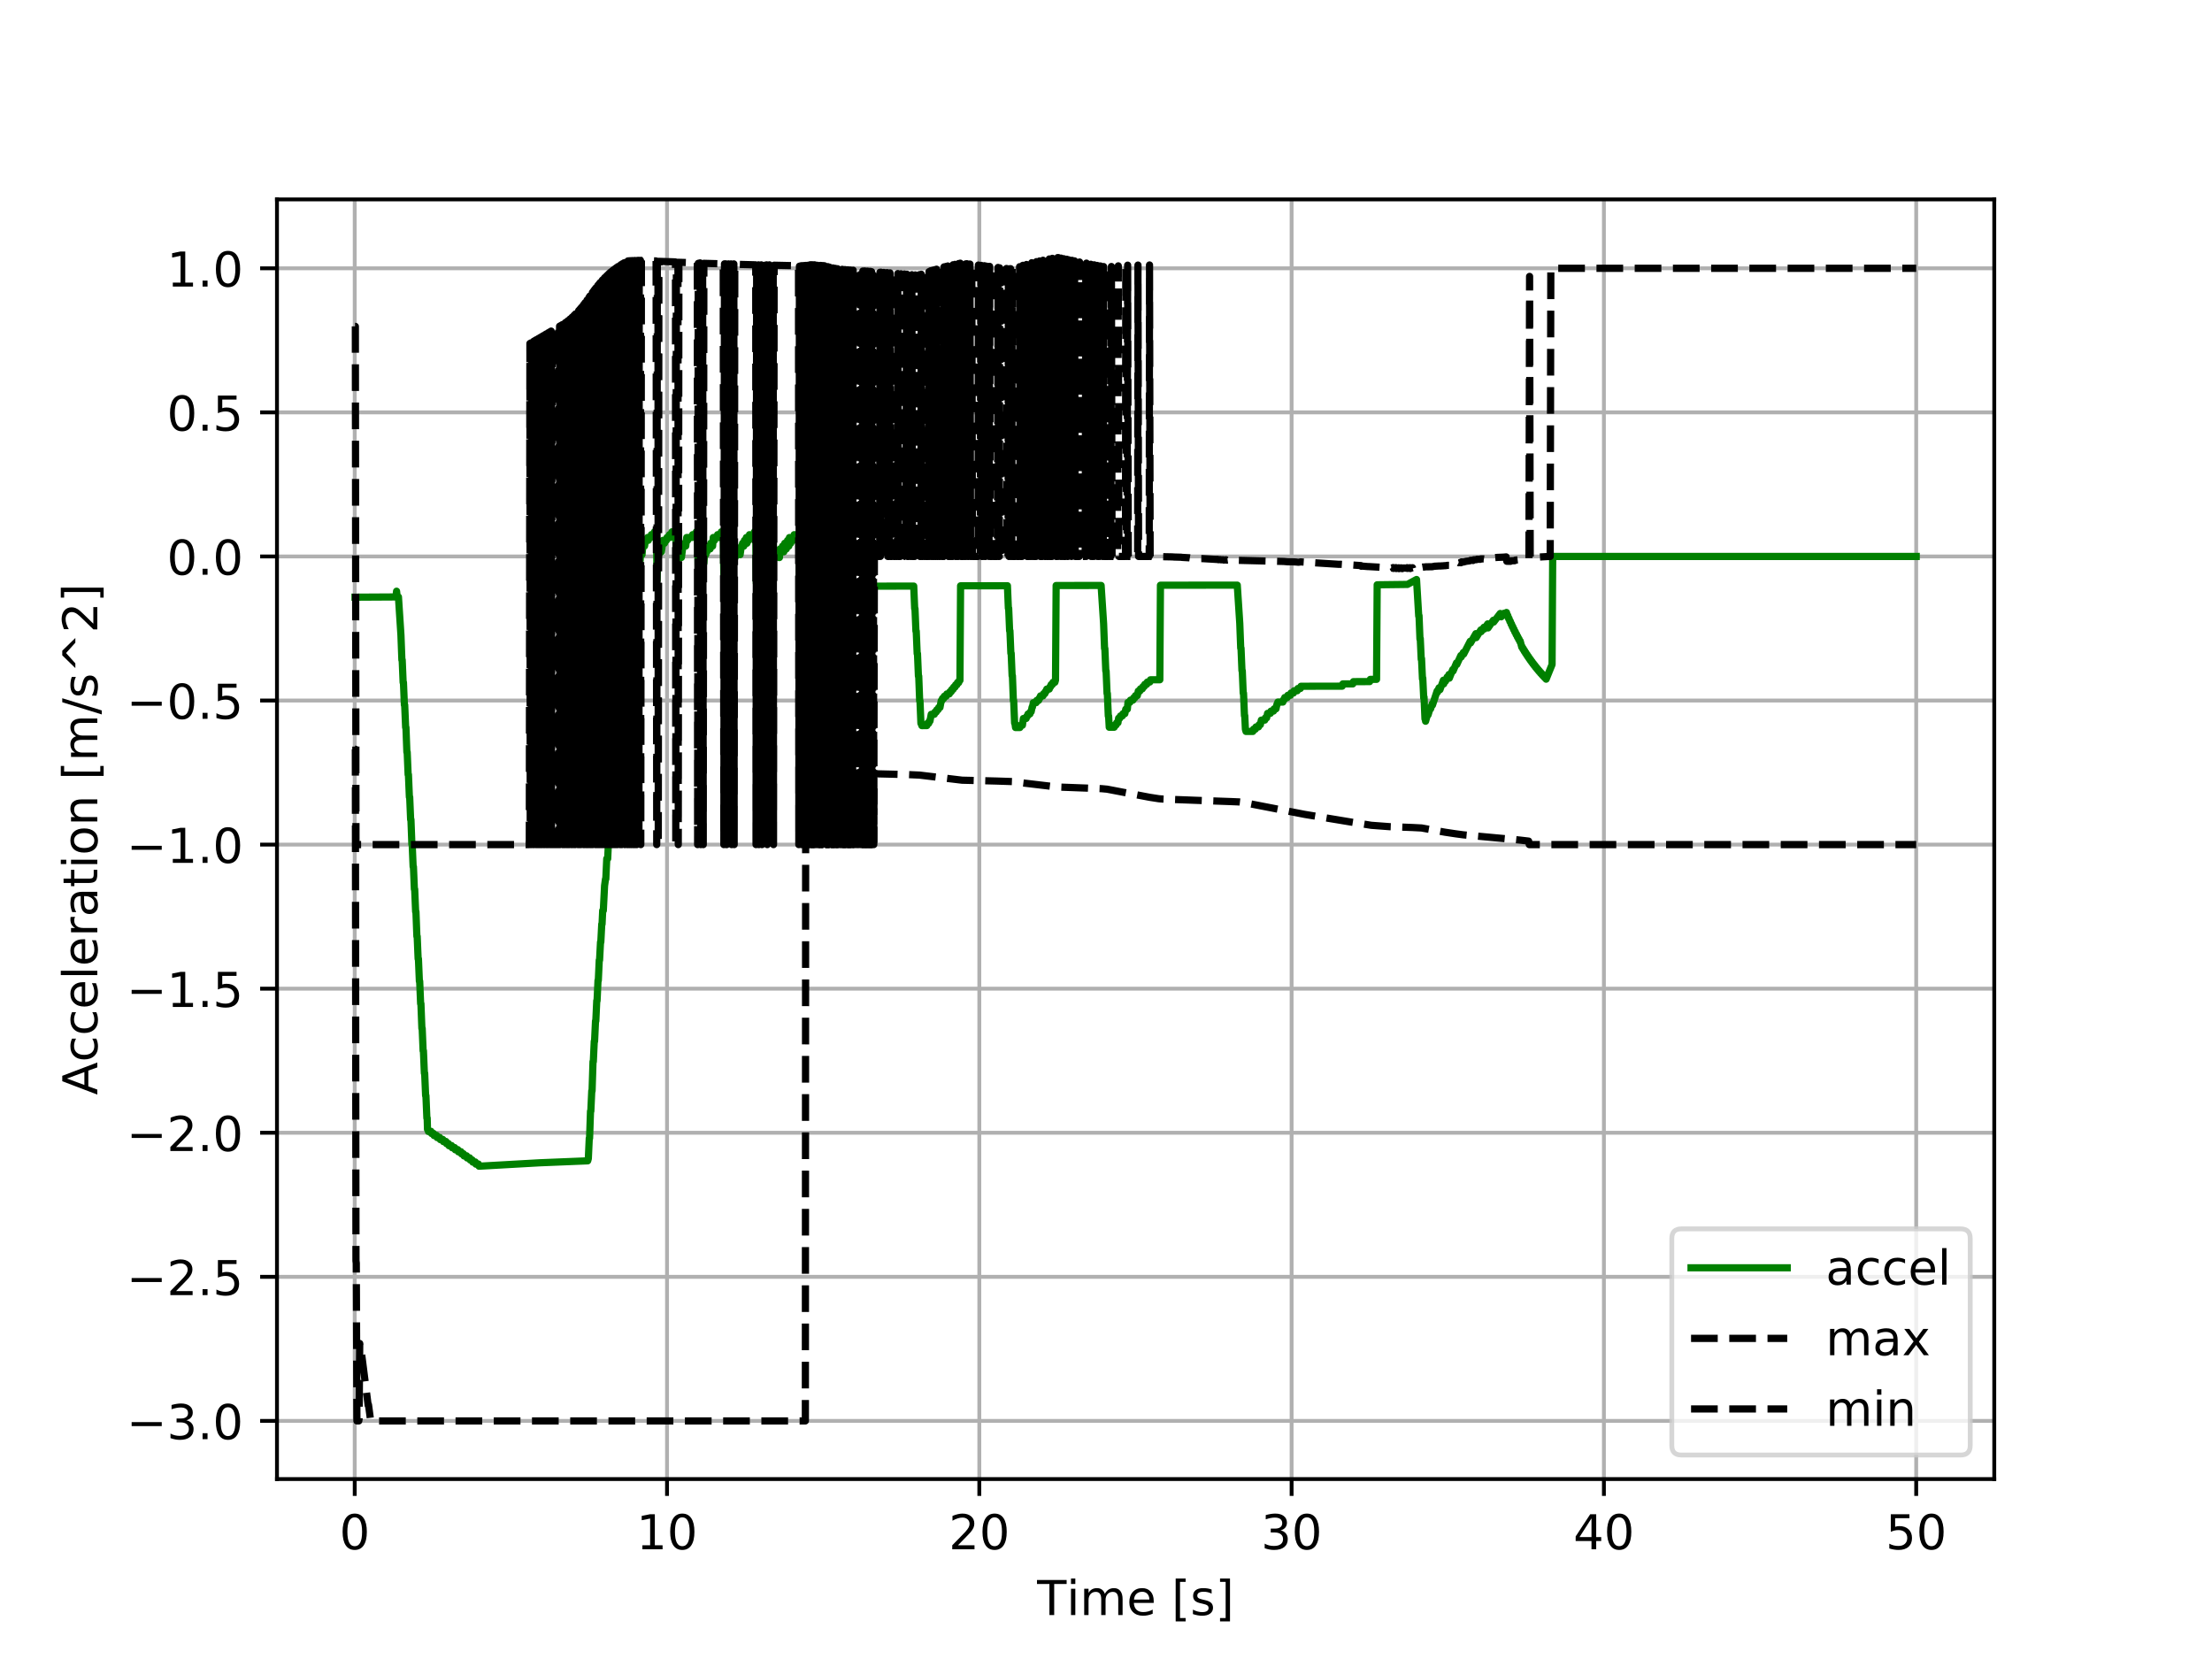 <?xml version="1.0" encoding="utf-8" standalone="no"?>
<!DOCTYPE svg PUBLIC "-//W3C//DTD SVG 1.1//EN"
  "http://www.w3.org/Graphics/SVG/1.1/DTD/svg11.dtd">
<!-- Created with matplotlib (http://matplotlib.org/) -->
<svg height="345pt" version="1.1" viewBox="0 0 460 345" width="460pt" xmlns="http://www.w3.org/2000/svg" xmlns:xlink="http://www.w3.org/1999/xlink">
 <defs>
  <style type="text/css">
*{stroke-linecap:butt;stroke-linejoin:round;}
  </style>
 </defs>
 <g id="figure_1">
  <g id="patch_1">
   <path d="M 0 345.6 
L 460.8 345.6 
L 460.8 0 
L 0 0 
z
" style="fill:#ffffff;"/>
  </g>
  <g id="axes_1">
   <g id="patch_2">
    <path d="M 57.6 307.584 
L 414.72 307.584 
L 414.72 41.472 
L 57.6 41.472 
z
" style="fill:#ffffff;"/>
   </g>
   <g id="matplotlib.axis_1">
    <g id="xtick_1">
     <g id="line2d_1">
      <path clip-path="url(#p9ab497e7ac)" d="M 73.768 307.584 
L 73.768 41.472 
" style="fill:none;stroke:#b0b0b0;stroke-linecap:square;stroke-width:0.8;"/>
     </g>
     <g id="line2d_2">
      <defs>
       <path d="M 0 0 
L 0 3.5 
" id="m97256ef242" style="stroke:#000000;stroke-width:0.8;"/>
      </defs>
      <g>
       <use style="stroke:#000000;stroke-width:0.8;" x="73.768" xlink:href="#m97256ef242" y="307.584"/>
      </g>
     </g>
     <g id="text_1">
      <!-- 0 -->
      <defs>
       <path d="M 31.781 66.406 
Q 24.172 66.406 20.328 58.906 
Q 16.5 51.422 16.5 36.375 
Q 16.5 21.391 20.328 13.891 
Q 24.172 6.391 31.781 6.391 
Q 39.453 6.391 43.281 13.891 
Q 47.125 21.391 47.125 36.375 
Q 47.125 51.422 43.281 58.906 
Q 39.453 66.406 31.781 66.406 
z
M 31.781 74.219 
Q 44.047 74.219 50.516 64.516 
Q 56.984 54.828 56.984 36.375 
Q 56.984 17.969 50.516 8.266 
Q 44.047 -1.422 31.781 -1.422 
Q 19.531 -1.422 13.062 8.266 
Q 6.594 17.969 6.594 36.375 
Q 6.594 54.828 13.062 64.516 
Q 19.531 74.219 31.781 74.219 
z
" id="DejaVuSans-30"/>
      </defs>
      <g transform="translate(70.587 322.182)scale(0.1 -0.1)">
       <use xlink:href="#DejaVuSans-30"/>
      </g>
     </g>
    </g>
    <g id="xtick_2">
     <g id="line2d_3">
      <path clip-path="url(#p9ab497e7ac)" d="M 138.712 307.584 
L 138.712 41.472 
" style="fill:none;stroke:#b0b0b0;stroke-linecap:square;stroke-width:0.8;"/>
     </g>
     <g id="line2d_4">
      <g>
       <use style="stroke:#000000;stroke-width:0.8;" x="138.712" xlink:href="#m97256ef242" y="307.584"/>
      </g>
     </g>
     <g id="text_2">
      <!-- 10 -->
      <defs>
       <path d="M 12.406 8.297 
L 28.516 8.297 
L 28.516 63.922 
L 10.984 60.406 
L 10.984 69.391 
L 28.422 72.906 
L 38.281 72.906 
L 38.281 8.297 
L 54.391 8.297 
L 54.391 0 
L 12.406 0 
z
" id="DejaVuSans-31"/>
      </defs>
      <g transform="translate(132.349 322.182)scale(0.1 -0.1)">
       <use xlink:href="#DejaVuSans-31"/>
       <use x="63.623" xlink:href="#DejaVuSans-30"/>
      </g>
     </g>
    </g>
    <g id="xtick_3">
     <g id="line2d_5">
      <path clip-path="url(#p9ab497e7ac)" d="M 203.656 307.584 
L 203.656 41.472 
" style="fill:none;stroke:#b0b0b0;stroke-linecap:square;stroke-width:0.8;"/>
     </g>
     <g id="line2d_6">
      <g>
       <use style="stroke:#000000;stroke-width:0.8;" x="203.656" xlink:href="#m97256ef242" y="307.584"/>
      </g>
     </g>
     <g id="text_3">
      <!-- 20 -->
      <defs>
       <path d="M 19.188 8.297 
L 53.609 8.297 
L 53.609 0 
L 7.328 0 
L 7.328 8.297 
Q 12.938 14.109 22.625 23.891 
Q 32.328 33.688 34.812 36.531 
Q 39.547 41.844 41.422 45.531 
Q 43.312 49.219 43.312 52.781 
Q 43.312 58.594 39.234 62.25 
Q 35.156 65.922 28.609 65.922 
Q 23.969 65.922 18.812 64.312 
Q 13.672 62.703 7.812 59.422 
L 7.812 69.391 
Q 13.766 71.781 18.938 73 
Q 24.125 74.219 28.422 74.219 
Q 39.75 74.219 46.484 68.547 
Q 53.219 62.891 53.219 53.422 
Q 53.219 48.922 51.531 44.891 
Q 49.859 40.875 45.406 35.406 
Q 44.188 33.984 37.641 27.219 
Q 31.109 20.453 19.188 8.297 
z
" id="DejaVuSans-32"/>
      </defs>
      <g transform="translate(197.293 322.182)scale(0.1 -0.1)">
       <use xlink:href="#DejaVuSans-32"/>
       <use x="63.623" xlink:href="#DejaVuSans-30"/>
      </g>
     </g>
    </g>
    <g id="xtick_4">
     <g id="line2d_7">
      <path clip-path="url(#p9ab497e7ac)" d="M 268.599 307.584 
L 268.599 41.472 
" style="fill:none;stroke:#b0b0b0;stroke-linecap:square;stroke-width:0.8;"/>
     </g>
     <g id="line2d_8">
      <g>
       <use style="stroke:#000000;stroke-width:0.8;" x="268.599" xlink:href="#m97256ef242" y="307.584"/>
      </g>
     </g>
     <g id="text_4">
      <!-- 30 -->
      <defs>
       <path d="M 40.578 39.312 
Q 47.656 37.797 51.625 33 
Q 55.609 28.219 55.609 21.188 
Q 55.609 10.406 48.188 4.484 
Q 40.766 -1.422 27.094 -1.422 
Q 22.516 -1.422 17.656 -0.516 
Q 12.797 0.391 7.625 2.203 
L 7.625 11.719 
Q 11.719 9.328 16.594 8.109 
Q 21.484 6.891 26.812 6.891 
Q 36.078 6.891 40.938 10.547 
Q 45.797 14.203 45.797 21.188 
Q 45.797 27.641 41.281 31.266 
Q 36.766 34.906 28.719 34.906 
L 20.219 34.906 
L 20.219 43.016 
L 29.109 43.016 
Q 36.375 43.016 40.234 45.922 
Q 44.094 48.828 44.094 54.297 
Q 44.094 59.906 40.109 62.906 
Q 36.141 65.922 28.719 65.922 
Q 24.656 65.922 20.016 65.031 
Q 15.375 64.156 9.812 62.312 
L 9.812 71.094 
Q 15.438 72.656 20.344 73.438 
Q 25.25 74.219 29.594 74.219 
Q 40.828 74.219 47.359 69.109 
Q 53.906 64.016 53.906 55.328 
Q 53.906 49.266 50.438 45.094 
Q 46.969 40.922 40.578 39.312 
z
" id="DejaVuSans-33"/>
      </defs>
      <g transform="translate(262.237 322.182)scale(0.1 -0.1)">
       <use xlink:href="#DejaVuSans-33"/>
       <use x="63.623" xlink:href="#DejaVuSans-30"/>
      </g>
     </g>
    </g>
    <g id="xtick_5">
     <g id="line2d_9">
      <path clip-path="url(#p9ab497e7ac)" d="M 333.543 307.584 
L 333.543 41.472 
" style="fill:none;stroke:#b0b0b0;stroke-linecap:square;stroke-width:0.8;"/>
     </g>
     <g id="line2d_10">
      <g>
       <use style="stroke:#000000;stroke-width:0.8;" x="333.543" xlink:href="#m97256ef242" y="307.584"/>
      </g>
     </g>
     <g id="text_5">
      <!-- 40 -->
      <defs>
       <path d="M 37.797 64.312 
L 12.891 25.391 
L 37.797 25.391 
z
M 35.203 72.906 
L 47.609 72.906 
L 47.609 25.391 
L 58.016 25.391 
L 58.016 17.188 
L 47.609 17.188 
L 47.609 0 
L 37.797 0 
L 37.797 17.188 
L 4.891 17.188 
L 4.891 26.703 
z
" id="DejaVuSans-34"/>
      </defs>
      <g transform="translate(327.181 322.182)scale(0.1 -0.1)">
       <use xlink:href="#DejaVuSans-34"/>
       <use x="63.623" xlink:href="#DejaVuSans-30"/>
      </g>
     </g>
    </g>
    <g id="xtick_6">
     <g id="line2d_11">
      <path clip-path="url(#p9ab497e7ac)" d="M 398.487 307.584 
L 398.487 41.472 
" style="fill:none;stroke:#b0b0b0;stroke-linecap:square;stroke-width:0.8;"/>
     </g>
     <g id="line2d_12">
      <g>
       <use style="stroke:#000000;stroke-width:0.8;" x="398.487" xlink:href="#m97256ef242" y="307.584"/>
      </g>
     </g>
     <g id="text_6">
      <!-- 50 -->
      <defs>
       <path d="M 10.797 72.906 
L 49.516 72.906 
L 49.516 64.594 
L 19.828 64.594 
L 19.828 46.734 
Q 21.969 47.469 24.109 47.828 
Q 26.266 48.188 28.422 48.188 
Q 40.625 48.188 47.75 41.5 
Q 54.891 34.812 54.891 23.391 
Q 54.891 11.625 47.562 5.094 
Q 40.234 -1.422 26.906 -1.422 
Q 22.312 -1.422 17.547 -0.641 
Q 12.797 0.141 7.719 1.703 
L 7.719 11.625 
Q 12.109 9.234 16.797 8.062 
Q 21.484 6.891 26.703 6.891 
Q 35.156 6.891 40.078 11.328 
Q 45.016 15.766 45.016 23.391 
Q 45.016 31 40.078 35.438 
Q 35.156 39.891 26.703 39.891 
Q 22.75 39.891 18.812 39.016 
Q 14.891 38.141 10.797 36.281 
z
" id="DejaVuSans-35"/>
      </defs>
      <g transform="translate(392.125 322.182)scale(0.1 -0.1)">
       <use xlink:href="#DejaVuSans-35"/>
       <use x="63.623" xlink:href="#DejaVuSans-30"/>
      </g>
     </g>
    </g>
    <g id="text_7">
     <!-- Time [s] -->
     <defs>
      <path d="M -0.297 72.906 
L 61.375 72.906 
L 61.375 64.594 
L 35.5 64.594 
L 35.5 0 
L 25.594 0 
L 25.594 64.594 
L -0.297 64.594 
z
" id="DejaVuSans-54"/>
      <path d="M 9.422 54.688 
L 18.406 54.688 
L 18.406 0 
L 9.422 0 
z
M 9.422 75.984 
L 18.406 75.984 
L 18.406 64.594 
L 9.422 64.594 
z
" id="DejaVuSans-69"/>
      <path d="M 52 44.188 
Q 55.375 50.25 60.062 53.125 
Q 64.75 56 71.094 56 
Q 79.641 56 84.281 50.016 
Q 88.922 44.047 88.922 33.016 
L 88.922 0 
L 79.891 0 
L 79.891 32.719 
Q 79.891 40.578 77.094 44.375 
Q 74.312 48.188 68.609 48.188 
Q 61.625 48.188 57.562 43.547 
Q 53.516 38.922 53.516 30.906 
L 53.516 0 
L 44.484 0 
L 44.484 32.719 
Q 44.484 40.625 41.703 44.406 
Q 38.922 48.188 33.109 48.188 
Q 26.219 48.188 22.156 43.531 
Q 18.109 38.875 18.109 30.906 
L 18.109 0 
L 9.078 0 
L 9.078 54.688 
L 18.109 54.688 
L 18.109 46.188 
Q 21.188 51.219 25.484 53.609 
Q 29.781 56 35.688 56 
Q 41.656 56 45.828 52.969 
Q 50 49.953 52 44.188 
z
" id="DejaVuSans-6d"/>
      <path d="M 56.203 29.594 
L 56.203 25.203 
L 14.891 25.203 
Q 15.484 15.922 20.484 11.062 
Q 25.484 6.203 34.422 6.203 
Q 39.594 6.203 44.453 7.469 
Q 49.312 8.734 54.109 11.281 
L 54.109 2.781 
Q 49.266 0.734 44.188 -0.344 
Q 39.109 -1.422 33.891 -1.422 
Q 20.797 -1.422 13.156 6.188 
Q 5.516 13.812 5.516 26.812 
Q 5.516 40.234 12.766 48.109 
Q 20.016 56 32.328 56 
Q 43.359 56 49.781 48.891 
Q 56.203 41.797 56.203 29.594 
z
M 47.219 32.234 
Q 47.125 39.594 43.094 43.984 
Q 39.062 48.391 32.422 48.391 
Q 24.906 48.391 20.391 44.141 
Q 15.875 39.891 15.188 32.172 
z
" id="DejaVuSans-65"/>
      <path id="DejaVuSans-20"/>
      <path d="M 8.594 75.984 
L 29.297 75.984 
L 29.297 69 
L 17.578 69 
L 17.578 -6.203 
L 29.297 -6.203 
L 29.297 -13.188 
L 8.594 -13.188 
z
" id="DejaVuSans-5b"/>
      <path d="M 44.281 53.078 
L 44.281 44.578 
Q 40.484 46.531 36.375 47.5 
Q 32.281 48.484 27.875 48.484 
Q 21.188 48.484 17.844 46.438 
Q 14.5 44.391 14.5 40.281 
Q 14.5 37.156 16.891 35.375 
Q 19.281 33.594 26.516 31.984 
L 29.594 31.297 
Q 39.156 29.25 43.188 25.516 
Q 47.219 21.781 47.219 15.094 
Q 47.219 7.469 41.188 3.016 
Q 35.156 -1.422 24.609 -1.422 
Q 20.219 -1.422 15.453 -0.562 
Q 10.688 0.297 5.422 2 
L 5.422 11.281 
Q 10.406 8.688 15.234 7.391 
Q 20.062 6.109 24.812 6.109 
Q 31.156 6.109 34.562 8.281 
Q 37.984 10.453 37.984 14.406 
Q 37.984 18.062 35.516 20.016 
Q 33.062 21.969 24.703 23.781 
L 21.578 24.516 
Q 13.234 26.266 9.516 29.906 
Q 5.812 33.547 5.812 39.891 
Q 5.812 47.609 11.281 51.797 
Q 16.75 56 26.812 56 
Q 31.781 56 36.172 55.266 
Q 40.578 54.547 44.281 53.078 
z
" id="DejaVuSans-73"/>
      <path d="M 30.422 75.984 
L 30.422 -13.188 
L 9.719 -13.188 
L 9.719 -6.203 
L 21.391 -6.203 
L 21.391 69 
L 9.719 69 
L 9.719 75.984 
z
" id="DejaVuSans-5d"/>
     </defs>
     <g transform="translate(215.677 335.861)scale(0.1 -0.1)">
      <use xlink:href="#DejaVuSans-54"/>
      <use x="61.037" xlink:href="#DejaVuSans-69"/>
      <use x="88.82" xlink:href="#DejaVuSans-6d"/>
      <use x="186.232" xlink:href="#DejaVuSans-65"/>
      <use x="247.756" xlink:href="#DejaVuSans-20"/>
      <use x="279.543" xlink:href="#DejaVuSans-5b"/>
      <use x="318.557" xlink:href="#DejaVuSans-73"/>
      <use x="370.656" xlink:href="#DejaVuSans-5d"/>
     </g>
    </g>
   </g>
   <g id="matplotlib.axis_2">
    <g id="ytick_1">
     <g id="line2d_13">
      <path clip-path="url(#p9ab497e7ac)" d="M 57.6 295.488 
L 414.72 295.488 
" style="fill:none;stroke:#b0b0b0;stroke-linecap:square;stroke-width:0.8;"/>
     </g>
     <g id="line2d_14">
      <defs>
       <path d="M 0 0 
L -3.5 0 
" id="m2be9b7c920" style="stroke:#000000;stroke-width:0.8;"/>
      </defs>
      <g>
       <use style="stroke:#000000;stroke-width:0.8;" x="57.6" xlink:href="#m2be9b7c920" y="295.488"/>
      </g>
     </g>
     <g id="text_8">
      <!-- −3.0 -->
      <defs>
       <path d="M 10.594 35.5 
L 73.188 35.5 
L 73.188 27.203 
L 10.594 27.203 
z
" id="DejaVuSans-2212"/>
       <path d="M 10.688 12.406 
L 21 12.406 
L 21 0 
L 10.688 0 
z
" id="DejaVuSans-2e"/>
      </defs>
      <g transform="translate(26.317 299.287)scale(0.1 -0.1)">
       <use xlink:href="#DejaVuSans-2212"/>
       <use x="83.789" xlink:href="#DejaVuSans-33"/>
       <use x="147.412" xlink:href="#DejaVuSans-2e"/>
       <use x="179.199" xlink:href="#DejaVuSans-30"/>
      </g>
     </g>
    </g>
    <g id="ytick_2">
     <g id="line2d_15">
      <path clip-path="url(#p9ab497e7ac)" d="M 57.6 265.526 
L 414.72 265.526 
" style="fill:none;stroke:#b0b0b0;stroke-linecap:square;stroke-width:0.8;"/>
     </g>
     <g id="line2d_16">
      <g>
       <use style="stroke:#000000;stroke-width:0.8;" x="57.6" xlink:href="#m2be9b7c920" y="265.526"/>
      </g>
     </g>
     <g id="text_9">
      <!-- −2.5 -->
      <g transform="translate(26.317 269.325)scale(0.1 -0.1)">
       <use xlink:href="#DejaVuSans-2212"/>
       <use x="83.789" xlink:href="#DejaVuSans-32"/>
       <use x="147.412" xlink:href="#DejaVuSans-2e"/>
       <use x="179.199" xlink:href="#DejaVuSans-35"/>
      </g>
     </g>
    </g>
    <g id="ytick_3">
     <g id="line2d_17">
      <path clip-path="url(#p9ab497e7ac)" d="M 57.6 235.565 
L 414.72 235.565 
" style="fill:none;stroke:#b0b0b0;stroke-linecap:square;stroke-width:0.8;"/>
     </g>
     <g id="line2d_18">
      <g>
       <use style="stroke:#000000;stroke-width:0.8;" x="57.6" xlink:href="#m2be9b7c920" y="235.565"/>
      </g>
     </g>
     <g id="text_10">
      <!-- −2.0 -->
      <g transform="translate(26.317 239.364)scale(0.1 -0.1)">
       <use xlink:href="#DejaVuSans-2212"/>
       <use x="83.789" xlink:href="#DejaVuSans-32"/>
       <use x="147.412" xlink:href="#DejaVuSans-2e"/>
       <use x="179.199" xlink:href="#DejaVuSans-30"/>
      </g>
     </g>
    </g>
    <g id="ytick_4">
     <g id="line2d_19">
      <path clip-path="url(#p9ab497e7ac)" d="M 57.6 205.603 
L 414.72 205.603 
" style="fill:none;stroke:#b0b0b0;stroke-linecap:square;stroke-width:0.8;"/>
     </g>
     <g id="line2d_20">
      <g>
       <use style="stroke:#000000;stroke-width:0.8;" x="57.6" xlink:href="#m2be9b7c920" y="205.603"/>
      </g>
     </g>
     <g id="text_11">
      <!-- −1.5 -->
      <g transform="translate(26.317 209.402)scale(0.1 -0.1)">
       <use xlink:href="#DejaVuSans-2212"/>
       <use x="83.789" xlink:href="#DejaVuSans-31"/>
       <use x="147.412" xlink:href="#DejaVuSans-2e"/>
       <use x="179.199" xlink:href="#DejaVuSans-35"/>
      </g>
     </g>
    </g>
    <g id="ytick_5">
     <g id="line2d_21">
      <path clip-path="url(#p9ab497e7ac)" d="M 57.6 175.641 
L 414.72 175.641 
" style="fill:none;stroke:#b0b0b0;stroke-linecap:square;stroke-width:0.8;"/>
     </g>
     <g id="line2d_22">
      <g>
       <use style="stroke:#000000;stroke-width:0.8;" x="57.6" xlink:href="#m2be9b7c920" y="175.641"/>
      </g>
     </g>
     <g id="text_12">
      <!-- −1.0 -->
      <g transform="translate(26.317 179.44)scale(0.1 -0.1)">
       <use xlink:href="#DejaVuSans-2212"/>
       <use x="83.789" xlink:href="#DejaVuSans-31"/>
       <use x="147.412" xlink:href="#DejaVuSans-2e"/>
       <use x="179.199" xlink:href="#DejaVuSans-30"/>
      </g>
     </g>
    </g>
    <g id="ytick_6">
     <g id="line2d_23">
      <path clip-path="url(#p9ab497e7ac)" d="M 57.6 145.679 
L 414.72 145.679 
" style="fill:none;stroke:#b0b0b0;stroke-linecap:square;stroke-width:0.8;"/>
     </g>
     <g id="line2d_24">
      <g>
       <use style="stroke:#000000;stroke-width:0.8;" x="57.6" xlink:href="#m2be9b7c920" y="145.679"/>
      </g>
     </g>
     <g id="text_13">
      <!-- −0.5 -->
      <g transform="translate(26.317 149.479)scale(0.1 -0.1)">
       <use xlink:href="#DejaVuSans-2212"/>
       <use x="83.789" xlink:href="#DejaVuSans-30"/>
       <use x="147.412" xlink:href="#DejaVuSans-2e"/>
       <use x="179.199" xlink:href="#DejaVuSans-35"/>
      </g>
     </g>
    </g>
    <g id="ytick_7">
     <g id="line2d_25">
      <path clip-path="url(#p9ab497e7ac)" d="M 57.6 115.718 
L 414.72 115.718 
" style="fill:none;stroke:#b0b0b0;stroke-linecap:square;stroke-width:0.8;"/>
     </g>
     <g id="line2d_26">
      <g>
       <use style="stroke:#000000;stroke-width:0.8;" x="57.6" xlink:href="#m2be9b7c920" y="115.718"/>
      </g>
     </g>
     <g id="text_14">
      <!-- 0.0 -->
      <g transform="translate(34.697 119.517)scale(0.1 -0.1)">
       <use xlink:href="#DejaVuSans-30"/>
       <use x="63.623" xlink:href="#DejaVuSans-2e"/>
       <use x="95.41" xlink:href="#DejaVuSans-30"/>
      </g>
     </g>
    </g>
    <g id="ytick_8">
     <g id="line2d_27">
      <path clip-path="url(#p9ab497e7ac)" d="M 57.6 85.756 
L 414.72 85.756 
" style="fill:none;stroke:#b0b0b0;stroke-linecap:square;stroke-width:0.8;"/>
     </g>
     <g id="line2d_28">
      <g>
       <use style="stroke:#000000;stroke-width:0.8;" x="57.6" xlink:href="#m2be9b7c920" y="85.756"/>
      </g>
     </g>
     <g id="text_15">
      <!-- 0.5 -->
      <g transform="translate(34.697 89.555)scale(0.1 -0.1)">
       <use xlink:href="#DejaVuSans-30"/>
       <use x="63.623" xlink:href="#DejaVuSans-2e"/>
       <use x="95.41" xlink:href="#DejaVuSans-35"/>
      </g>
     </g>
    </g>
    <g id="ytick_9">
     <g id="line2d_29">
      <path clip-path="url(#p9ab497e7ac)" d="M 57.6 55.794 
L 414.72 55.794 
" style="fill:none;stroke:#b0b0b0;stroke-linecap:square;stroke-width:0.8;"/>
     </g>
     <g id="line2d_30">
      <g>
       <use style="stroke:#000000;stroke-width:0.8;" x="57.6" xlink:href="#m2be9b7c920" y="55.794"/>
      </g>
     </g>
     <g id="text_16">
      <!-- 1.0 -->
      <g transform="translate(34.697 59.593)scale(0.1 -0.1)">
       <use xlink:href="#DejaVuSans-31"/>
       <use x="63.623" xlink:href="#DejaVuSans-2e"/>
       <use x="95.41" xlink:href="#DejaVuSans-30"/>
      </g>
     </g>
    </g>
    <g id="text_17">
     <!-- Acceleration [m/s^2] -->
     <defs>
      <path d="M 34.188 63.188 
L 20.797 26.906 
L 47.609 26.906 
z
M 28.609 72.906 
L 39.797 72.906 
L 67.578 0 
L 57.328 0 
L 50.688 18.703 
L 17.828 18.703 
L 11.188 0 
L 0.781 0 
z
" id="DejaVuSans-41"/>
      <path d="M 48.781 52.594 
L 48.781 44.188 
Q 44.969 46.297 41.141 47.344 
Q 37.312 48.391 33.406 48.391 
Q 24.656 48.391 19.812 42.844 
Q 14.984 37.312 14.984 27.297 
Q 14.984 17.281 19.812 11.734 
Q 24.656 6.203 33.406 6.203 
Q 37.312 6.203 41.141 7.25 
Q 44.969 8.297 48.781 10.406 
L 48.781 2.094 
Q 45.016 0.344 40.984 -0.531 
Q 36.969 -1.422 32.422 -1.422 
Q 20.062 -1.422 12.781 6.344 
Q 5.516 14.109 5.516 27.297 
Q 5.516 40.672 12.859 48.328 
Q 20.219 56 33.016 56 
Q 37.156 56 41.109 55.141 
Q 45.062 54.297 48.781 52.594 
z
" id="DejaVuSans-63"/>
      <path d="M 9.422 75.984 
L 18.406 75.984 
L 18.406 0 
L 9.422 0 
z
" id="DejaVuSans-6c"/>
      <path d="M 41.109 46.297 
Q 39.594 47.172 37.812 47.578 
Q 36.031 48 33.891 48 
Q 26.266 48 22.188 43.047 
Q 18.109 38.094 18.109 28.812 
L 18.109 0 
L 9.078 0 
L 9.078 54.688 
L 18.109 54.688 
L 18.109 46.188 
Q 20.953 51.172 25.484 53.578 
Q 30.031 56 36.531 56 
Q 37.453 56 38.578 55.875 
Q 39.703 55.766 41.062 55.516 
z
" id="DejaVuSans-72"/>
      <path d="M 34.281 27.484 
Q 23.391 27.484 19.188 25 
Q 14.984 22.516 14.984 16.5 
Q 14.984 11.719 18.141 8.906 
Q 21.297 6.109 26.703 6.109 
Q 34.188 6.109 38.703 11.406 
Q 43.219 16.703 43.219 25.484 
L 43.219 27.484 
z
M 52.203 31.203 
L 52.203 0 
L 43.219 0 
L 43.219 8.297 
Q 40.141 3.328 35.547 0.953 
Q 30.953 -1.422 24.312 -1.422 
Q 15.922 -1.422 10.953 3.297 
Q 6 8.016 6 15.922 
Q 6 25.141 12.172 29.828 
Q 18.359 34.516 30.609 34.516 
L 43.219 34.516 
L 43.219 35.406 
Q 43.219 41.609 39.141 45 
Q 35.062 48.391 27.688 48.391 
Q 23 48.391 18.547 47.266 
Q 14.109 46.141 10.016 43.891 
L 10.016 52.203 
Q 14.938 54.109 19.578 55.047 
Q 24.219 56 28.609 56 
Q 40.484 56 46.344 49.844 
Q 52.203 43.703 52.203 31.203 
z
" id="DejaVuSans-61"/>
      <path d="M 18.312 70.219 
L 18.312 54.688 
L 36.812 54.688 
L 36.812 47.703 
L 18.312 47.703 
L 18.312 18.016 
Q 18.312 11.328 20.141 9.422 
Q 21.969 7.516 27.594 7.516 
L 36.812 7.516 
L 36.812 0 
L 27.594 0 
Q 17.188 0 13.234 3.875 
Q 9.281 7.766 9.281 18.016 
L 9.281 47.703 
L 2.688 47.703 
L 2.688 54.688 
L 9.281 54.688 
L 9.281 70.219 
z
" id="DejaVuSans-74"/>
      <path d="M 30.609 48.391 
Q 23.391 48.391 19.188 42.75 
Q 14.984 37.109 14.984 27.297 
Q 14.984 17.484 19.156 11.844 
Q 23.344 6.203 30.609 6.203 
Q 37.797 6.203 41.984 11.859 
Q 46.188 17.531 46.188 27.297 
Q 46.188 37.016 41.984 42.703 
Q 37.797 48.391 30.609 48.391 
z
M 30.609 56 
Q 42.328 56 49.016 48.375 
Q 55.719 40.766 55.719 27.297 
Q 55.719 13.875 49.016 6.219 
Q 42.328 -1.422 30.609 -1.422 
Q 18.844 -1.422 12.172 6.219 
Q 5.516 13.875 5.516 27.297 
Q 5.516 40.766 12.172 48.375 
Q 18.844 56 30.609 56 
z
" id="DejaVuSans-6f"/>
      <path d="M 54.891 33.016 
L 54.891 0 
L 45.906 0 
L 45.906 32.719 
Q 45.906 40.484 42.875 44.328 
Q 39.844 48.188 33.797 48.188 
Q 26.516 48.188 22.312 43.547 
Q 18.109 38.922 18.109 30.906 
L 18.109 0 
L 9.078 0 
L 9.078 54.688 
L 18.109 54.688 
L 18.109 46.188 
Q 21.344 51.125 25.703 53.562 
Q 30.078 56 35.797 56 
Q 45.219 56 50.047 50.172 
Q 54.891 44.344 54.891 33.016 
z
" id="DejaVuSans-6e"/>
      <path d="M 25.391 72.906 
L 33.688 72.906 
L 8.297 -9.281 
L 0 -9.281 
z
" id="DejaVuSans-2f"/>
      <path d="M 46.688 72.906 
L 73.188 45.703 
L 63.375 45.703 
L 41.891 64.984 
L 20.406 45.703 
L 10.594 45.703 
L 37.109 72.906 
z
" id="DejaVuSans-5e"/>
     </defs>
     <g transform="translate(20.238 227.706)rotate(-90)scale(0.1 -0.1)">
      <use xlink:href="#DejaVuSans-41"/>
      <use x="68.393" xlink:href="#DejaVuSans-63"/>
      <use x="123.373" xlink:href="#DejaVuSans-63"/>
      <use x="178.354" xlink:href="#DejaVuSans-65"/>
      <use x="239.877" xlink:href="#DejaVuSans-6c"/>
      <use x="267.66" xlink:href="#DejaVuSans-65"/>
      <use x="329.184" xlink:href="#DejaVuSans-72"/>
      <use x="370.297" xlink:href="#DejaVuSans-61"/>
      <use x="431.576" xlink:href="#DejaVuSans-74"/>
      <use x="470.785" xlink:href="#DejaVuSans-69"/>
      <use x="498.568" xlink:href="#DejaVuSans-6f"/>
      <use x="559.75" xlink:href="#DejaVuSans-6e"/>
      <use x="623.129" xlink:href="#DejaVuSans-20"/>
      <use x="654.916" xlink:href="#DejaVuSans-5b"/>
      <use x="693.93" xlink:href="#DejaVuSans-6d"/>
      <use x="791.342" xlink:href="#DejaVuSans-2f"/>
      <use x="825.033" xlink:href="#DejaVuSans-73"/>
      <use x="877.133" xlink:href="#DejaVuSans-5e"/>
      <use x="960.922" xlink:href="#DejaVuSans-32"/>
      <use x="1024.545" xlink:href="#DejaVuSans-5d"/>
     </g>
    </g>
   </g>
   <g id="line2d_31">
    <path clip-path="url(#p9ab497e7ac)" d="M 73.833 124.187 
L 82.34 124.139 
L 82.47 122.947 
L 82.6 124.138 
L 82.86 124.136 
L 83.379 132.091 
L 83.574 137.238 
L 83.639 137.237 
L 83.834 141.916 
L 83.899 141.915 
L 84.094 146.593 
L 84.159 146.591 
L 84.354 151.269 
L 84.419 151.267 
L 84.613 156.412 
L 84.678 156.41 
L 84.873 161.087 
L 84.938 161.085 
L 85.133 165.76 
L 85.198 165.758 
L 85.393 170.433 
L 85.458 170.431 
L 85.653 175.573 
L 85.717 175.571 
L 85.912 180.244 
L 85.977 180.242 
L 86.172 184.915 
L 86.237 184.912 
L 86.432 189.585 
L 86.497 189.581 
L 86.692 194.722 
L 86.757 194.718 
L 86.951 199.39 
L 87.016 199.386 
L 87.211 204.057 
L 87.276 204.053 
L 87.471 208.724 
L 87.536 208.72 
L 87.731 213.858 
L 87.796 213.854 
L 87.99 218.523 
L 88.055 218.519 
L 88.25 223.187 
L 88.315 223.183 
L 88.51 227.851 
L 88.575 227.846 
L 88.77 232.514 
L 88.835 232.509 
L 88.9 234.845 
L 88.965 234.84 
L 89.095 235.299 
L 89.614 235.26 
L 89.744 235.719 
L 90.134 235.69 
L 90.264 236.148 
L 90.783 236.11 
L 90.913 236.569 
L 91.433 236.531 
L 91.562 236.99 
L 92.082 236.952 
L 92.212 237.411 
L 92.731 237.374 
L 92.861 237.832 
L 93.251 237.805 
L 93.381 238.264 
L 93.9 238.227 
L 94.03 238.686 
L 94.55 238.649 
L 94.68 239.108 
L 95.199 239.072 
L 95.329 239.531 
L 95.849 239.496 
L 95.979 239.955 
L 96.368 239.928 
L 96.498 240.387 
L 97.018 240.352 
L 97.148 240.811 
L 97.667 240.777 
L 97.797 241.236 
L 98.187 241.21 
L 98.317 241.669 
L 98.836 241.635 
L 98.966 242.095 
L 99.486 242.061 
L 99.615 242.52 
L 112.215 241.81 
L 122.216 241.402 
L 122.346 240.929 
L 122.541 236.709 
L 122.606 236.707 
L 122.8 231.083 
L 122.865 231.081 
L 123.06 226.862 
L 123.125 226.86 
L 123.32 220.769 
L 123.385 220.767 
L 123.58 216.548 
L 123.645 216.547 
L 123.84 212.328 
L 123.904 212.327 
L 124.099 208.109 
L 124.164 208.107 
L 124.359 203.889 
L 124.424 203.888 
L 124.619 199.67 
L 124.684 199.669 
L 124.879 195.92 
L 124.944 195.919 
L 125.138 192.17 
L 125.203 192.168 
L 125.333 189.357 
L 125.463 189.355 
L 125.723 184.201 
L 125.918 182.793 
L 125.983 182.792 
L 126.178 178.576 
L 126.372 178.573 
L 126.567 174.356 
L 126.632 174.356 
L 127.087 168.732 
L 127.152 168.731 
L 127.282 166.857 
L 127.411 166.855 
L 127.541 164.513 
L 127.671 164.511 
L 127.801 162.169 
L 127.931 162.168 
L 128.061 159.826 
L 128.191 159.824 
L 128.321 157.482 
L 128.451 157.481 
L 128.58 155.139 
L 128.71 155.138 
L 128.905 152.327 
L 129.1 152.326 
L 129.23 150.452 
L 129.36 150.451 
L 129.555 147.641 
L 129.749 147.639 
L 129.879 145.298 
L 130.139 145.296 
L 130.399 142.485 
L 130.529 142.485 
L 130.659 121.885 
L 130.789 121.275 
L 130.918 121.885 
L 131.048 121.885 
L 131.178 120.681 
L 131.308 121.885 
L 131.438 119.493 
L 131.568 119.493 
L 131.698 121.884 
L 131.828 118.305 
L 131.958 120.68 
L 132.087 117.711 
L 132.217 118.304 
L 132.347 116.523 
L 132.477 120.086 
L 132.672 115.335 
L 132.737 115.335 
L 132.867 114.741 
L 133.062 116.522 
L 133.127 116.522 
L 133.256 113.553 
L 133.386 115.335 
L 133.516 115.335 
L 133.711 112.959 
L 133.906 112.959 
L 134.036 113.553 
L 134.231 112.365 
L 134.555 112.366 
L 134.685 111.772 
L 134.815 112.366 
L 134.945 111.772 
L 135.335 111.772 
L 135.464 111.179 
L 135.984 111.179 
L 136.114 110.585 
L 136.504 110.586 
L 136.633 120.682 
L 136.828 114.149 
L 136.893 114.149 
L 137.023 115.337 
L 137.218 114.149 
L 137.413 114.149 
L 137.543 114.743 
L 137.867 112.368 
L 138.062 112.368 
L 138.192 112.962 
L 138.322 112.368 
L 138.582 112.368 
L 138.712 111.775 
L 139.101 111.775 
L 139.231 111.181 
L 139.361 111.775 
L 139.491 111.181 
L 139.621 111.181 
L 139.751 110.588 
L 139.881 111.182 
L 140.011 111.182 
L 140.14 110.588 
L 140.53 110.589 
L 140.66 118.31 
L 140.79 117.716 
L 140.92 115.34 
L 141.05 115.34 
L 141.18 115.934 
L 141.309 115.34 
L 141.439 115.34 
L 141.569 114.746 
L 141.699 115.934 
L 142.024 113.558 
L 142.219 113.558 
L 142.349 112.964 
L 142.478 112.965 
L 142.608 113.558 
L 142.803 111.777 
L 142.868 111.777 
L 142.998 112.371 
L 143.128 111.777 
L 143.907 111.778 
L 144.037 111.184 
L 144.687 111.185 
L 144.816 110.591 
L 145.076 110.591 
L 145.206 119.5 
L 145.336 118.906 
L 145.596 111.185 
L 145.791 118.312 
L 145.856 118.312 
L 146.115 110.591 
L 146.245 115.937 
L 146.375 117.124 
L 146.505 115.343 
L 146.765 115.343 
L 146.895 114.749 
L 147.024 114.749 
L 147.154 114.155 
L 147.284 114.155 
L 147.414 113.561 
L 147.544 113.561 
L 147.674 114.155 
L 147.804 112.967 
L 147.934 112.967 
L 148.064 113.561 
L 148.193 113.561 
L 148.323 111.78 
L 148.453 111.78 
L 148.583 112.374 
L 148.713 111.78 
L 149.103 111.78 
L 149.233 111.187 
L 149.362 111.781 
L 149.492 111.781 
L 149.622 111.187 
L 149.882 111.187 
L 150.012 110.593 
L 150.142 111.188 
L 150.402 111.188 
L 150.531 120.097 
L 150.661 120.69 
L 150.791 111.782 
L 150.921 110.594 
L 151.051 110.594 
L 151.181 121.894 
L 151.376 114.157 
L 151.441 114.157 
L 151.571 110 
L 151.7 121.285 
L 151.895 113.563 
L 151.96 113.563 
L 152.09 110 
L 152.22 120.691 
L 152.35 116.533 
L 152.48 116.533 
L 152.61 112.376 
L 152.74 115.939 
L 152.869 115.939 
L 152.999 115.345 
L 153.194 115.345 
L 153.324 114.751 
L 153.649 114.751 
L 153.779 114.158 
L 153.909 115.345 
L 154.168 113.564 
L 154.298 113.564 
L 154.428 112.97 
L 154.558 112.97 
L 154.688 113.564 
L 154.818 112.376 
L 154.948 112.376 
L 155.078 112.97 
L 155.207 111.783 
L 155.337 112.971 
L 155.532 111.783 
L 155.597 111.783 
L 155.727 112.377 
L 155.857 111.189 
L 155.987 111.783 
L 156.247 111.784 
L 156.376 111.19 
L 156.766 111.19 
L 156.896 110.596 
L 157.026 111.19 
L 157.156 111.191 
L 157.286 121.287 
L 157.416 120.693 
L 157.545 111.784 
L 157.675 110.003 
L 157.805 110.597 
L 157.935 120.693 
L 158.065 120.693 
L 158.26 110.003 
L 158.325 110.003 
L 158.455 118.912 
L 158.585 118.911 
L 158.779 110.003 
L 158.844 110.003 
L 158.974 117.724 
L 159.104 118.318 
L 159.234 118.318 
L 159.364 111.191 
L 159.494 110.003 
L 159.624 121.287 
L 159.818 116.536 
L 159.883 116.536 
L 160.013 110.597 
L 160.143 116.536 
L 160.663 116.536 
L 160.793 112.378 
L 160.922 115.942 
L 161.182 115.942 
L 161.312 115.348 
L 161.572 115.348 
L 161.702 114.754 
L 161.832 114.754 
L 161.962 115.942 
L 162.091 115.942 
L 162.221 114.16 
L 162.611 114.16 
L 162.741 113.567 
L 162.871 113.567 
L 163.001 114.755 
L 163.196 112.973 
L 163.39 112.973 
L 163.52 114.161 
L 163.78 112.379 
L 163.91 112.379 
L 164.04 113.567 
L 164.17 111.786 
L 164.3 112.974 
L 164.429 112.974 
L 164.559 111.786 
L 164.689 112.38 
L 164.949 112.38 
L 165.144 111.192 
L 165.209 111.192 
L 165.339 111.787 
L 165.469 111.193 
L 166.118 111.193 
L 166.248 121.9 
L 168.456 121.897 
L 168.651 114.16 
L 168.716 114.16 
L 168.846 115.942 
L 168.976 112.972 
L 169.105 113.566 
L 169.235 113.566 
L 169.365 111.19 
L 169.495 110.597 
L 169.625 112.972 
L 169.885 111.191 
L 170.145 111.191 
L 170.274 110.597 
L 170.534 110.598 
L 170.664 109.41 
L 170.794 109.41 
L 170.924 108.816 
L 171.054 109.411 
L 171.249 108.223 
L 171.314 108.223 
L 171.443 107.629 
L 171.638 108.818 
L 171.703 108.818 
L 171.833 108.224 
L 172.028 110.006 
L 172.093 110.006 
L 172.223 108.819 
L 172.353 110.007 
L 172.483 110.007 
L 172.677 111.195 
L 172.742 111.195 
L 172.872 110.601 
L 173.067 114.759 
L 173.132 114.759 
L 173.262 111.195 
L 173.522 115.353 
L 173.651 112.977 
L 173.781 112.977 
L 173.911 117.135 
L 174.106 115.353 
L 174.171 115.353 
L 174.431 120.698 
L 174.626 115.947 
L 174.691 115.947 
L 174.82 119.51 
L 174.95 118.916 
L 175.08 120.698 
L 175.21 117.728 
L 175.34 121.291 
L 175.47 121.901 
L 175.6 121.291 
L 175.73 121.291 
L 175.86 120.697 
L 175.989 121.9 
L 176.119 121.9 
L 176.379 120.102 
L 176.509 121.9 
L 190.017 121.881 
L 190.212 126.562 
L 190.277 126.562 
L 190.472 131.243 
L 190.537 131.243 
L 190.732 135.924 
L 190.797 135.923 
L 190.992 140.604 
L 191.056 140.604 
L 191.251 145.752 
L 191.316 145.752 
L 191.511 150.432 
L 191.576 150.431 
L 191.706 150.899 
L 192.745 150.891 
L 192.875 150.421 
L 193.135 150.42 
L 193.265 149.95 
L 193.394 149.95 
L 193.654 148.543 
L 194.304 148.539 
L 194.434 148.07 
L 194.693 148.068 
L 194.823 147.599 
L 195.083 147.597 
L 195.213 147.128 
L 195.473 147.126 
L 195.732 145.72 
L 195.862 145.72 
L 195.992 145.251 
L 196.252 145.249 
L 196.382 144.78 
L 196.772 144.778 
L 196.901 144.309 
L 197.421 144.306 
L 197.551 143.837 
L 197.811 143.835 
L 197.941 143.367 
L 198.2 143.365 
L 198.33 142.896 
L 198.59 142.895 
L 198.72 142.426 
L 198.98 142.425 
L 199.11 141.956 
L 199.369 141.954 
L 199.499 141.486 
L 199.629 141.485 
L 199.759 121.822 
L 209.501 121.811 
L 209.695 126.492 
L 209.76 126.492 
L 209.955 131.173 
L 210.02 131.173 
L 210.215 135.854 
L 210.28 135.853 
L 210.475 140.534 
L 210.54 140.534 
L 210.734 145.682 
L 210.799 145.682 
L 210.994 150.362 
L 211.059 150.362 
L 211.189 151.297 
L 212.098 151.291 
L 212.228 150.822 
L 212.618 150.82 
L 212.813 149.414 
L 213.397 149.411 
L 213.527 148.942 
L 213.657 148.941 
L 213.787 148.472 
L 214.176 148.47 
L 214.306 148.001 
L 214.436 148 
L 214.631 147.062 
L 214.696 147.062 
L 214.891 146.125 
L 215.475 146.122 
L 215.605 145.653 
L 215.995 145.651 
L 216.125 145.182 
L 216.255 145.181 
L 216.385 144.712 
L 216.904 144.71 
L 217.034 144.241 
L 217.294 144.24 
L 217.424 143.771 
L 217.554 143.77 
L 217.683 143.302 
L 218.203 143.299 
L 218.333 142.83 
L 218.463 142.83 
L 218.593 142.361 
L 218.852 142.36 
L 218.982 141.891 
L 219.372 141.889 
L 219.502 141.421 
L 219.632 121.758 
L 228.984 121.749 
L 229.503 129.707 
L 229.698 134.856 
L 229.763 134.855 
L 229.958 139.536 
L 230.023 139.536 
L 230.218 144.217 
L 230.283 144.217 
L 230.477 148.897 
L 230.542 148.897 
L 230.672 151.237 
L 231.711 151.231 
L 231.841 150.762 
L 232.101 150.761 
L 232.231 150.292 
L 232.491 150.291 
L 232.621 149.354 
L 232.88 149.352 
L 233.01 148.883 
L 233.4 148.881 
L 233.53 148.413 
L 233.919 148.411 
L 234.114 147.474 
L 234.439 147.472 
L 234.569 146.067 
L 234.959 146.065 
L 235.088 145.596 
L 235.608 145.594 
L 235.738 145.126 
L 235.998 145.124 
L 236.128 144.656 
L 236.517 144.654 
L 236.712 143.717 
L 237.037 143.716 
L 237.167 143.247 
L 237.556 143.246 
L 237.686 142.777 
L 237.946 142.776 
L 238.076 142.307 
L 238.466 142.306 
L 238.595 141.837 
L 239.115 141.835 
L 239.245 141.367 
L 241.193 141.36 
L 241.323 121.697 
L 257.299 121.685 
L 257.819 129.643 
L 258.014 134.793 
L 258.079 134.792 
L 258.273 139.473 
L 258.338 139.473 
L 258.533 144.154 
L 258.598 144.154 
L 258.793 148.835 
L 258.858 148.834 
L 258.988 151.643 
L 259.118 152.11 
L 260.546 152.104 
L 260.676 151.636 
L 261.066 151.634 
L 261.196 151.165 
L 261.715 151.163 
L 261.845 150.695 
L 262.105 150.694 
L 262.3 149.756 
L 263.014 149.754 
L 263.144 149.285 
L 263.404 149.284 
L 263.599 148.347 
L 264.183 148.345 
L 264.313 147.877 
L 264.833 147.875 
L 264.963 147.406 
L 265.352 147.405 
L 265.547 146.468 
L 265.612 146.468 
L 265.742 145.999 
L 266.781 145.996 
L 266.911 145.528 
L 267.041 145.527 
L 267.171 145.059 
L 267.69 145.057 
L 267.82 144.589 
L 268.34 144.587 
L 268.47 144.119 
L 268.989 144.118 
L 269.119 143.649 
L 269.768 143.647 
L 269.898 143.179 
L 270.418 143.178 
L 270.548 142.709 
L 279.12 142.691 
L 279.25 142.222 
L 281.328 142.219 
L 281.458 141.75 
L 284.835 141.745 
L 284.965 141.277 
L 286.264 141.275 
L 286.394 121.612 
L 292.694 121.535 
L 294.577 120.509 
L 295.032 128.118 
L 295.097 128.036 
L 295.291 132.903 
L 295.356 132.788 
L 295.551 137.1 
L 295.616 136.957 
L 295.811 141.185 
L 295.876 141.015 
L 296.071 145.163 
L 296.136 144.967 
L 296.331 149.497 
L 296.395 149.272 
L 296.46 149.985 
L 296.525 149.756 
L 296.915 148.417 
L 296.98 148.667 
L 297.435 147.159 
L 297.5 147.417 
L 297.824 146.374 
L 297.889 146.638 
L 298.863 143.685 
L 298.928 143.967 
L 298.993 143.778 
L 299.253 143.037 
L 299.448 143.424 
L 300.162 141.458 
L 300.227 142.223 
L 300.292 142.046 
L 300.552 141.351 
L 300.617 141.648 
L 300.682 141.475 
L 300.942 140.795 
L 301.006 141.095 
L 301.071 140.926 
L 301.331 140.26 
L 301.396 141.033 
L 301.461 140.864 
L 302.111 139.237 
L 302.175 139.548 
L 302.24 139.389 
L 302.89 137.857 
L 302.955 138.178 
L 303.02 138.028 
L 303.799 136.307 
L 303.864 136.637 
L 303.929 136.498 
L 304.319 135.68 
L 304.384 136.015 
L 304.449 135.88 
L 305.747 133.355 
L 305.812 133.705 
L 305.877 133.585 
L 306.916 131.771 
L 306.981 132.601 
L 307.046 132.488 
L 307.955 130.988 
L 308.02 131.355 
L 308.085 131.25 
L 308.605 130.441 
L 308.67 130.811 
L 308.735 130.71 
L 309.384 129.74 
L 309.449 130.583 
L 309.514 130.484 
L 310.553 128.985 
L 310.618 129.364 
L 310.683 129.273 
L 311.982 127.576 
L 312.177 128.27 
L 312.761 127.537 
L 312.826 127.926 
L 312.891 127.845 
L 313.281 127.367 
L 313.476 128.066 
L 313.541 127.984 
L 313.735 128.67 
L 313.8 128.584 
L 313.995 129.258 
L 314.06 129.168 
L 314.255 129.831 
L 314.32 129.737 
L 314.515 130.388 
L 314.58 130.29 
L 314.775 130.931 
L 314.84 130.829 
L 315.034 131.459 
L 315.099 131.354 
L 315.294 131.974 
L 315.359 131.865 
L 315.554 132.474 
L 315.619 132.363 
L 315.814 132.962 
L 315.879 132.847 
L 316.073 133.437 
L 316.138 133.319 
L 316.463 134.587 
L 316.528 134.462 
L 316.723 135.019 
L 316.788 134.891 
L 316.983 135.44 
L 317.048 135.308 
L 317.242 135.849 
L 317.307 135.715 
L 317.502 136.248 
L 317.567 136.111 
L 317.762 136.636 
L 317.827 136.496 
L 318.022 137.013 
L 318.087 136.871 
L 318.282 137.381 
L 318.347 137.237 
L 318.541 137.739 
L 318.606 137.592 
L 318.801 138.088 
L 318.866 137.939 
L 319.061 138.427 
L 319.126 138.276 
L 319.321 138.758 
L 319.386 138.604 
L 319.58 139.08 
L 319.645 138.924 
L 319.84 139.393 
L 319.905 139.235 
L 320.1 139.698 
L 320.165 139.538 
L 320.36 139.995 
L 320.425 139.833 
L 320.62 140.284 
L 320.684 140.12 
L 320.879 140.565 
L 320.944 140.4 
L 321.139 140.839 
L 321.204 140.672 
L 321.399 141.106 
L 321.464 140.937 
L 321.529 141.237 
L 321.594 141.067 
L 322.763 138.191 
L 322.893 115.718 
L 398.487 115.718 
L 398.487 115.718 
" style="fill:none;stroke:#008000;stroke-linecap:square;stroke-width:1.5;"/>
   </g>
   <g id="line2d_32">
    <path clip-path="url(#p9ab497e7ac)" d="M 73.833 155.812 
L 73.898 155.812 
L 74.028 262.198 
L 74.093 262.676 
L 74.222 295.488 
L 74.612 295.488 
L 74.677 294.992 
L 74.807 279.382 
L 75.132 281.742 
L 75.197 281.569 
L 76.56 292.244 
L 76.625 292.103 
L 76.755 293.046 
L 77.08 295.488 
L 167.482 295.488 
L 167.547 160.81 
L 167.612 175.641 
L 167.677 160.81 
L 167.742 175.641 
L 167.871 160.814 
L 167.936 175.641 
L 168.001 160.818 
L 168.066 160.823 
L 168.131 175.641 
L 168.196 160.823 
L 168.261 160.827 
L 168.326 175.641 
L 168.391 160.827 
L 168.456 160.831 
L 168.716 160.836 
L 168.781 175.641 
L 168.911 160.836 
L 168.976 175.641 
L 169.105 160.831 
L 169.17 175.641 
L 169.3 160.831 
L 169.43 160.827 
L 169.56 175.641 
L 169.69 160.823 
L 170.015 160.818 
L 170.08 175.641 
L 170.209 160.814 
L 170.404 160.814 
L 170.469 175.641 
L 170.599 160.81 
L 170.859 160.801 
L 170.924 175.641 
L 171.054 160.797 
L 171.443 160.784 
L 171.573 175.641 
L 171.703 160.78 
L 171.768 160.775 
L 171.898 175.641 
L 171.963 160.771 
L 172.028 175.641 
L 172.158 160.767 
L 172.288 175.641 
L 172.418 160.758 
L 172.483 160.758 
L 172.612 175.641 
L 172.742 160.754 
L 172.807 160.75 
L 172.937 175.641 
L 173.002 160.745 
L 173.067 175.641 
L 173.197 160.745 
L 173.262 160.745 
L 173.392 175.641 
L 173.522 160.741 
L 173.716 160.741 
L 173.846 175.641 
L 173.976 160.737 
L 174.041 175.641 
L 174.171 160.741 
L 174.301 175.641 
L 174.366 175.641 
L 174.496 160.741 
L 174.626 160.741 
L 174.756 175.641 
L 174.82 175.641 
L 174.95 160.745 
L 175.015 175.641 
L 175.08 160.745 
L 175.145 160.75 
L 175.275 175.641 
L 175.34 175.641 
L 175.405 160.75 
L 175.47 175.641 
L 175.535 160.754 
L 175.6 160.758 
L 175.665 175.641 
L 175.73 160.758 
L 175.86 175.641 
L 175.925 175.641 
L 175.989 160.763 
L 176.054 160.767 
L 176.119 175.641 
L 176.249 160.771 
L 176.314 160.771 
L 176.444 175.641 
L 176.509 175.641 
L 176.639 160.78 
L 176.704 160.78 
L 176.769 175.641 
L 176.834 160.784 
L 176.964 175.641 
L 177.029 175.641 
L 177.158 160.793 
L 177.223 160.793 
L 177.288 175.641 
L 177.418 160.797 
L 177.548 175.641 
L 177.613 175.641 
L 177.678 160.806 
L 177.743 175.641 
L 177.873 160.81 
L 177.938 160.81 
L 178.003 175.641 
L 178.068 160.814 
L 178.198 175.641 
L 178.263 175.641 
L 178.392 160.823 
L 178.457 175.641 
L 178.522 160.827 
L 178.587 175.641 
L 178.652 160.831 
L 178.782 175.641 
L 178.847 175.641 
L 178.977 160.836 
L 179.042 175.641 
L 179.172 160.84 
L 179.302 175.641 
L 179.367 175.641 
L 179.432 160.849 
L 179.496 175.641 
L 179.626 160.853 
L 179.691 160.853 
L 179.756 175.641 
L 179.821 160.857 
L 179.951 175.641 
L 180.016 175.641 
L 180.146 160.866 
L 180.211 160.866 
L 180.276 175.641 
L 180.341 160.87 
L 180.406 160.874 
L 180.536 175.641 
L 180.6 175.641 
L 180.665 160.879 
L 180.73 175.641 
L 180.795 160.883 
L 180.86 175.641 
L 180.99 160.887 
L 181.12 175.641 
L 181.185 175.641 
L 181.25 160.892 
L 181.315 175.641 
L 181.38 160.896 
L 181.445 175.641 
L 181.575 160.9 
L 181.705 175.641 
L 181.769 160.904 
L 181.834 160.909 
L 186.251 161.016 
L 188.848 161.081 
L 191.251 161.188 
L 200.084 162.246 
L 204.565 162.353 
L 207.227 162.422 
L 210.475 162.53 
L 212.098 162.745 
L 219.827 163.662 
L 222.749 163.768 
L 224.438 163.834 
L 227.36 163.94 
L 229.049 164.006 
L 230.218 164.112 
L 239.05 165.799 
L 240.998 166.103 
L 241.908 166.176 
L 243.596 166.242 
L 246.583 166.348 
L 248.272 166.414 
L 251.259 166.52 
L 252.948 166.586 
L 255.935 166.692 
L 257.689 166.765 
L 258.598 166.87 
L 259.572 167.075 
L 271.327 169.357 
L 273.016 169.635 
L 276.068 170.144 
L 277.757 170.422 
L 280.744 170.918 
L 282.562 171.209 
L 285.16 171.626 
L 289.057 171.917 
L 292.044 172.023 
L 293.668 172.083 
L 295.616 172.182 
L 300.487 173.061 
L 302.695 173.392 
L 304.319 173.61 
L 315.164 174.609 
L 316.203 174.715 
L 317.892 174.913 
L 318.022 175.641 
L 398.487 175.641 
L 398.487 175.641 
" style="fill:none;stroke:#000000;stroke-dasharray:5.55,2.4;stroke-dashoffset:0;stroke-width:1.5;"/>
   </g>
   <g id="line2d_33">
    <path clip-path="url(#p9ab497e7ac)" d="M 73.833 67.874 
L 73.898 67.874 
L 74.028 175.641 
L 110.071 175.641 
L 110.201 71.426 
L 110.266 175.641 
L 110.396 71.312 
L 110.461 175.641 
L 110.591 71.198 
L 110.656 175.641 
L 110.786 71.083 
L 110.851 175.641 
L 110.981 70.969 
L 111.046 175.641 
L 111.175 70.855 
L 111.24 175.641 
L 111.37 70.741 
L 111.435 70.706 
L 111.5 175.641 
L 111.63 70.592 
L 111.695 175.641 
L 111.825 70.478 
L 111.89 175.641 
L 112.02 70.364 
L 112.085 175.641 
L 112.215 70.25 
L 112.28 175.641 
L 112.409 70.136 
L 112.474 175.641 
L 112.604 70.022 
L 112.669 175.641 
L 112.799 69.913 
L 112.864 175.641 
L 112.994 69.799 
L 113.059 175.641 
L 113.189 69.685 
L 113.254 175.641 
L 113.384 69.57 
L 113.449 175.641 
L 113.578 69.456 
L 113.643 175.641 
L 113.773 69.342 
L 113.838 175.641 
L 113.968 69.228 
L 114.033 175.641 
L 114.163 69.119 
L 114.228 175.641 
L 114.358 69.005 
L 114.423 175.641 
L 114.553 68.891 
L 114.617 68.851 
L 114.682 175.641 
L 114.812 68.737 
L 114.877 175.641 
L 115.007 68.623 
L 115.072 175.641 
L 115.202 68.514 
L 115.267 175.641 
L 115.397 68.4 
L 115.462 175.641 
L 115.592 68.286 
L 115.657 175.641 
L 115.786 68.171 
L 115.851 175.641 
L 115.981 68.057 
L 116.046 175.641 
L 116.176 67.943 
L 116.241 175.641 
L 116.371 67.834 
L 116.436 175.641 
L 116.566 67.725 
L 116.631 175.641 
L 116.761 67.616 
L 116.826 175.641 
L 116.955 67.501 
L 117.02 175.641 
L 117.15 67.38 
L 117.215 175.641 
L 117.345 67.253 
L 117.41 175.641 
L 117.54 67.125 
L 117.605 175.641 
L 117.735 66.987 
L 117.8 175.641 
L 117.93 66.842 
L 117.995 175.641 
L 118.124 66.691 
L 118.189 175.641 
L 118.319 66.535 
L 118.384 175.641 
L 118.514 66.372 
L 118.579 66.316 
L 118.644 175.641 
L 118.774 66.145 
L 118.839 175.641 
L 118.969 65.968 
L 119.034 175.641 
L 119.164 65.785 
L 119.229 175.641 
L 119.358 65.597 
L 119.423 175.641 
L 119.553 65.409 
L 119.618 175.641 
L 119.683 65.28 
L 119.813 175.641 
L 119.943 65.029 
L 120.008 175.641 
L 120.138 64.818 
L 120.203 175.641 
L 120.333 64.601 
L 120.398 175.641 
L 120.527 64.386 
L 120.592 175.641 
L 120.722 64.157 
L 120.787 175.641 
L 120.917 63.923 
L 120.982 175.641 
L 121.112 63.682 
L 121.177 175.641 
L 121.307 63.436 
L 121.372 175.641 
L 121.502 63.184 
L 121.566 175.641 
L 121.696 62.934 
L 121.761 175.641 
L 121.891 62.67 
L 121.956 175.641 
L 122.086 62.4 
L 122.151 175.641 
L 122.281 62.124 
L 122.346 175.641 
L 122.476 61.85 
L 122.541 175.641 
L 122.671 61.563 
L 122.735 175.641 
L 122.865 61.287 
L 122.93 175.641 
L 122.995 61.116 
L 123.06 175.641 
L 123.19 60.831 
L 123.255 175.641 
L 123.32 60.664 
L 123.385 175.641 
L 123.515 60.389 
L 123.58 175.641 
L 123.645 60.227 
L 123.71 175.641 
L 123.775 60.054 
L 123.84 175.641 
L 123.904 59.888 
L 123.969 175.641 
L 124.034 59.731 
L 124.099 175.641 
L 124.164 59.562 
L 124.229 175.641 
L 124.294 59.402 
L 124.359 175.641 
L 124.424 59.24 
L 124.489 175.641 
L 124.554 59.086 
L 124.619 175.641 
L 124.684 58.921 
L 124.749 175.641 
L 124.814 58.765 
L 124.944 175.641 
L 125.009 58.558 
L 125.073 175.641 
L 125.203 58.36 
L 125.268 58.248 
L 125.398 175.641 
L 125.463 58.057 
L 125.528 175.641 
L 125.658 57.853 
L 125.723 175.641 
L 125.788 57.708 
L 125.918 175.641 
L 126.048 57.481 
L 126.113 175.641 
L 126.178 57.334 
L 126.307 175.641 
L 126.437 57.103 
L 126.502 175.641 
L 126.567 56.964 
L 126.632 175.641 
L 126.762 56.782 
L 126.827 175.641 
L 126.957 56.609 
L 127.022 56.567 
L 127.087 175.641 
L 127.217 56.403 
L 127.346 175.641 
L 127.476 56.195 
L 127.606 175.641 
L 127.736 55.996 
L 127.866 175.641 
L 127.996 55.807 
L 128.126 175.641 
L 128.256 55.616 
L 128.386 175.641 
L 128.515 55.435 
L 128.645 175.641 
L 128.775 55.252 
L 128.84 55.23 
L 128.97 175.641 
L 129.1 55.057 
L 129.165 55.035 
L 129.295 175.641 
L 129.425 54.86 
L 129.49 54.838 
L 129.62 175.641 
L 129.749 54.674 
L 129.814 54.651 
L 129.944 175.641 
L 130.009 54.596 
L 130.139 175.641 
L 130.269 54.43 
L 130.334 54.418 
L 130.464 175.641 
L 130.594 54.262 
L 130.659 54.251 
L 130.724 175.641 
L 130.789 54.24 
L 130.853 175.641 
L 130.918 54.229 
L 130.983 175.641 
L 131.113 54.217 
L 131.178 54.217 
L 131.243 175.641 
L 131.373 54.206 
L 131.438 175.641 
L 131.568 54.195 
L 131.633 175.641 
L 131.763 54.184 
L 131.828 54.184 
L 131.893 175.641 
L 132.022 54.172 
L 132.087 175.641 
L 132.217 54.161 
L 132.347 54.161 
L 132.412 175.641 
L 132.542 54.161 
L 132.802 54.15 
L 132.867 175.641 
L 132.932 54.15 
L 132.997 54.161 
L 133.191 54.15 
L 133.256 175.641 
L 133.386 54.161 
L 136.374 54.262 
L 136.439 54.274 
L 136.569 175.641 
L 136.698 54.351 
L 136.828 54.351 
L 136.893 175.641 
L 137.023 54.351 
L 140.14 54.452 
L 140.465 54.474 
L 140.53 175.641 
L 140.66 54.562 
L 140.985 54.551 
L 141.05 175.641 
L 141.18 54.551 
L 144.622 54.651 
L 145.011 54.674 
L 145.076 175.641 
L 145.206 54.761 
L 145.596 54.674 
L 145.726 175.641 
L 145.856 54.761 
L 146.115 54.674 
L 146.245 175.641 
L 146.375 54.761 
L 150.402 54.871 
L 150.531 175.641 
L 150.661 54.871 
L 150.921 54.871 
L 151.051 175.641 
L 151.116 175.641 
L 151.246 54.958 
L 151.506 54.882 
L 151.636 175.641 
L 151.765 54.958 
L 152.025 54.882 
L 152.155 175.641 
L 152.285 54.958 
L 152.61 54.882 
L 152.675 175.641 
L 152.805 54.958 
L 157.026 55.068 
L 157.156 55.079 
L 157.221 175.641 
L 157.351 55.153 
L 157.545 55.068 
L 157.61 55.068 
L 157.675 175.641 
L 157.74 55.079 
L 157.805 175.641 
L 157.935 55.164 
L 158.325 55.079 
L 158.455 175.641 
L 158.585 55.153 
L 158.779 55.079 
L 158.844 55.079 
L 158.974 175.641 
L 159.104 55.153 
L 159.429 55.079 
L 159.559 175.641 
L 159.689 55.164 
L 160.013 55.079 
L 160.143 175.641 
L 160.273 55.153 
L 160.793 55.079 
L 160.858 175.641 
L 160.987 55.153 
L 165.858 55.263 
L 166.053 55.274 
L 166.118 175.641 
L 166.248 55.358 
L 166.638 55.263 
L 166.703 175.641 
L 166.832 55.252 
L 166.897 175.641 
L 167.027 55.23 
L 167.092 175.641 
L 167.157 55.23 
L 167.222 175.641 
L 167.287 55.219 
L 167.352 175.641 
L 167.482 55.208 
L 167.547 55.197 
L 167.612 175.641 
L 167.677 55.197 
L 167.742 175.641 
L 167.871 55.186 
L 167.936 175.641 
L 168.066 55.164 
L 168.131 175.641 
L 168.261 55.153 
L 168.326 175.641 
L 168.456 55.068 
L 168.716 55.057 
L 168.781 175.641 
L 168.911 55.057 
L 168.976 175.641 
L 169.105 55.068 
L 169.17 175.641 
L 169.3 55.068 
L 169.43 55.079 
L 169.56 175.641 
L 169.625 55.153 
L 169.69 55.164 
L 170.015 55.175 
L 170.08 175.641 
L 170.145 55.175 
L 170.209 55.186 
L 170.404 55.186 
L 170.469 175.641 
L 170.599 55.197 
L 170.859 55.219 
L 170.924 175.641 
L 171.054 55.23 
L 171.443 55.263 
L 171.573 175.641 
L 171.703 55.348 
L 171.768 55.358 
L 171.898 175.641 
L 171.963 55.443 
L 172.028 175.641 
L 172.158 55.454 
L 172.288 175.641 
L 172.353 55.538 
L 172.418 55.549 
L 172.483 55.549 
L 172.612 175.641 
L 172.742 55.633 
L 172.807 55.644 
L 172.937 175.641 
L 173.002 55.728 
L 173.067 175.641 
L 173.197 55.728 
L 173.262 55.728 
L 173.392 175.641 
L 173.522 55.812 
L 173.716 55.812 
L 173.846 175.641 
L 173.976 55.895 
L 174.041 175.641 
L 174.171 55.885 
L 174.301 175.641 
L 174.366 175.641 
L 174.496 55.958 
L 174.626 55.958 
L 174.756 175.641 
L 174.82 175.641 
L 174.95 56.021 
L 175.015 175.641 
L 175.145 56.011 
L 175.275 175.641 
L 175.34 175.641 
L 175.405 56.084 
L 175.47 175.641 
L 175.6 56.063 
L 175.665 175.641 
L 175.73 56.063 
L 175.86 175.641 
L 175.925 175.641 
L 176.054 56.116 
L 176.119 175.641 
L 176.249 56.106 
L 176.314 56.106 
L 176.444 175.641 
L 176.509 175.641 
L 176.639 56.16 
L 176.704 56.16 
L 176.769 175.641 
L 176.834 56.149 
L 176.964 175.641 
L 177.029 175.641 
L 177.158 56.203 
L 177.223 56.203 
L 177.288 175.641 
L 177.418 56.193 
L 177.548 175.641 
L 177.613 175.641 
L 177.678 56.247 
L 177.743 175.641 
L 177.873 56.237 
L 177.938 56.237 
L 178.003 175.641 
L 178.068 56.227 
L 178.198 175.641 
L 178.263 175.641 
L 178.392 56.281 
L 178.457 175.641 
L 178.522 56.271 
L 178.587 175.641 
L 178.652 56.261 
L 178.782 175.641 
L 178.847 175.641 
L 178.977 56.326 
L 179.042 175.641 
L 179.172 56.316 
L 179.302 175.641 
L 179.367 175.641 
L 179.432 56.371 
L 179.496 175.641 
L 179.626 56.361 
L 179.691 56.361 
L 179.756 175.641 
L 179.821 56.351 
L 179.951 175.641 
L 180.016 175.641 
L 180.146 56.407 
L 180.211 56.407 
L 180.276 175.641 
L 180.406 56.387 
L 180.536 175.641 
L 180.6 175.641 
L 180.665 56.453 
L 180.73 175.641 
L 180.795 56.443 
L 180.86 175.641 
L 180.99 56.433 
L 181.12 175.641 
L 181.185 175.641 
L 181.25 56.499 
L 181.315 175.641 
L 181.38 56.49 
L 181.445 175.641 
L 181.575 56.48 
L 181.705 175.641 
L 181.834 115.718 
L 182.029 115.718 
L 182.094 56.527 
L 182.224 115.718 
L 182.354 115.718 
L 182.484 56.574 
L 182.549 115.718 
L 182.614 56.574 
L 182.744 115.718 
L 182.938 115.718 
L 183.003 56.622 
L 183.068 115.718 
L 183.198 56.612 
L 183.328 115.718 
L 183.718 115.718 
L 183.783 56.66 
L 183.913 115.718 
L 184.107 115.718 
L 184.172 56.718 
L 184.237 115.718 
L 184.367 56.709 
L 184.497 56.699 
L 184.627 115.718 
L 184.952 115.718 
L 185.082 56.748 
L 185.212 115.718 
L 185.471 115.718 
L 185.601 56.798 
L 185.731 56.789 
L 185.861 115.718 
L 186.251 115.718 
L 186.316 56.829 
L 186.445 115.718 
L 186.64 115.718 
L 186.705 56.888 
L 186.835 115.718 
L 187.225 115.718 
L 187.355 56.93 
L 187.485 115.718 
L 187.939 115.718 
L 188.069 56.972 
L 188.199 115.718 
L 188.394 115.718 
L 188.524 57.032 
L 188.589 57.024 
L 188.718 115.718 
L 188.978 115.718 
L 189.108 57.075 
L 189.238 57.075 
L 189.368 115.718 
L 189.498 115.718 
L 189.628 57.128 
L 189.758 115.718 
L 190.212 115.718 
L 190.342 57.172 
L 190.472 115.718 
L 191.121 115.718 
L 191.186 57.121 
L 191.316 115.718 
L 191.511 115.718 
L 191.576 57.026 
L 191.706 115.718 
L 191.901 115.718 
L 192.031 56.824 
L 192.096 56.798 
L 192.225 115.718 
L 192.355 115.718 
L 192.42 56.711 
L 192.55 115.718 
L 193.135 115.718 
L 193.2 56.486 
L 193.329 115.718 
L 193.394 115.718 
L 193.524 56.314 
L 193.589 56.297 
L 193.719 115.718 
L 193.914 115.718 
L 193.979 56.192 
L 194.109 115.718 
L 194.304 115.718 
L 194.369 56.087 
L 194.498 115.718 
L 194.693 115.718 
L 194.758 55.982 
L 194.888 115.718 
L 195.083 115.718 
L 195.148 55.886 
L 195.278 115.718 
L 195.473 115.718 
L 195.603 55.675 
L 195.667 55.666 
L 195.797 115.718 
L 195.862 115.718 
L 195.927 55.595 
L 196.057 115.718 
L 196.252 115.718 
L 196.317 55.498 
L 196.447 115.718 
L 196.642 115.718 
L 196.707 55.41 
L 196.836 115.718 
L 197.031 115.718 
L 197.096 55.313 
L 197.226 115.718 
L 197.356 115.718 
L 197.421 55.243 
L 197.551 115.718 
L 197.746 115.718 
L 197.811 55.155 
L 197.941 115.718 
L 198.135 115.718 
L 198.2 55.058 
L 198.33 115.718 
L 198.525 115.718 
L 198.59 54.978 
L 198.72 115.718 
L 198.915 115.718 
L 198.98 54.89 
L 199.11 115.718 
L 199.304 115.718 
L 199.369 54.802 
L 199.499 115.718 
L 199.629 115.718 
L 199.694 54.732 
L 199.824 115.718 
L 200.408 115.718 
L 200.473 54.784 
L 200.603 115.718 
L 200.798 115.718 
L 200.863 54.862 
L 200.928 115.718 
L 201.058 54.845 
L 201.123 115.718 
L 201.188 54.845 
L 201.318 115.718 
L 201.447 115.718 
L 201.577 54.915 
L 201.642 115.718 
L 201.707 54.915 
L 201.837 115.718 
L 202.032 115.718 
L 202.097 54.995 
L 202.227 115.718 
L 203.396 115.718 
L 203.461 55.12 
L 203.591 115.718 
L 203.85 115.718 
L 203.98 55.192 
L 204.045 55.184 
L 204.175 115.718 
L 204.37 115.718 
L 204.5 55.265 
L 204.565 55.265 
L 204.63 115.718 
L 204.695 55.256 
L 204.825 115.718 
L 204.954 115.718 
L 205.084 55.338 
L 205.214 115.718 
L 205.539 115.718 
L 205.604 55.411 
L 205.669 115.718 
L 205.799 55.394 
L 205.929 115.718 
L 206.383 115.718 
L 206.448 55.468 
L 206.578 115.718 
L 207.422 115.718 
L 207.552 55.617 
L 207.682 115.718 
L 207.812 115.718 
L 207.877 55.699 
L 208.007 115.718 
L 209.176 115.718 
L 209.306 55.834 
L 209.436 115.718 
L 209.63 115.718 
L 209.695 55.911 
L 209.825 115.718 
L 209.89 115.718 
L 209.955 55.895 
L 210.085 115.718 
L 210.15 55.872 
L 210.28 115.718 
L 210.41 115.718 
L 210.475 55.926 
L 210.605 115.718 
L 211.189 115.718 
L 211.319 55.641 
L 211.384 55.625 
L 211.514 115.718 
L 211.968 115.718 
L 212.033 55.463 
L 212.163 115.718 
L 212.553 115.718 
L 212.683 55.189 
L 212.748 55.173 
L 212.878 115.718 
L 213.397 115.718 
L 213.462 55.002 
L 213.592 115.718 
L 214.112 115.718 
L 214.176 54.831 
L 214.306 115.718 
L 214.436 115.718 
L 214.566 54.63 
L 214.696 115.718 
L 214.761 115.718 
L 214.826 54.567 
L 214.956 115.718 
L 215.475 115.718 
L 215.54 54.41 
L 215.67 115.718 
L 216.125 115.718 
L 216.19 54.269 
L 216.32 115.718 
L 216.839 115.718 
L 216.904 54.12 
L 217.034 115.718 
L 217.489 115.718 
L 217.554 53.979 
L 217.683 115.718 
L 218.138 115.718 
L 218.203 53.853 
L 218.333 115.718 
L 218.788 115.718 
L 218.852 53.72 
L 218.982 115.718 
L 219.437 115.718 
L 219.502 53.595 
L 219.632 115.718 
L 219.827 115.718 
L 219.956 53.568 
L 220.021 115.718 
L 220.086 53.568 
L 220.216 115.718 
L 220.346 115.718 
L 220.476 53.683 
L 220.541 115.718 
L 220.671 53.681 
L 220.801 115.718 
L 220.866 115.718 
L 220.931 53.797 
L 221.061 115.718 
L 221.19 53.796 
L 221.32 115.718 
L 221.58 115.718 
L 221.645 53.91 
L 221.775 115.718 
L 221.84 53.909 
L 221.97 115.718 
L 222.1 115.718 
L 222.23 54.025 
L 222.359 115.718 
L 222.684 115.718 
L 222.749 54.14 
L 222.814 115.718 
L 222.944 54.139 
L 223.074 115.718 
L 223.399 115.718 
L 223.463 54.255 
L 223.593 115.718 
L 224.438 115.718 
L 224.503 54.488 
L 224.632 115.718 
L 225.672 115.718 
L 225.801 54.721 
L 225.866 115.718 
L 225.931 54.72 
L 226.061 115.718 
L 226.776 115.718 
L 226.841 54.957 
L 226.905 115.718 
L 227.035 54.956 
L 227.165 115.718 
L 227.295 115.718 
L 227.425 55.075 
L 227.49 115.718 
L 227.555 55.075 
L 227.685 115.718 
L 228.01 115.718 
L 228.139 55.193 
L 228.204 115.718 
L 228.269 55.193 
L 228.399 115.718 
L 228.529 115.718 
L 228.659 55.313 
L 228.724 115.718 
L 228.854 55.313 
L 228.984 115.718 
L 229.114 115.718 
L 229.179 55.433 
L 229.308 115.718 
L 229.438 115.718 
L 229.503 55.432 
L 229.633 115.718 
L 230.542 115.718 
L 230.607 55.55 
L 230.737 115.718 
L 230.997 115.718 
L 231.127 55.424 
L 231.257 115.718 
L 232.426 115.718 
L 232.556 55.289 
L 232.686 115.718 
L 234.049 115.718 
L 234.114 55.276 
L 234.244 115.718 
L 234.374 115.718 
L 234.504 55.143 
L 234.634 115.718 
L 236.582 115.718 
L 236.647 55.124 
L 236.777 115.718 
L 238.985 115.718 
L 239.05 55.104 
L 239.18 115.718 
L 243.856 115.809 
L 244.116 115.836 
L 245.609 115.878 
L 245.804 115.909 
L 247.363 116.003 
L 247.558 116.035 
L 247.947 116.006 
L 248.142 116.047 
L 249.116 116.105 
L 249.246 116.16 
L 250.026 116.162 
L 252.948 116.334 
L 253.208 116.318 
L 253.338 116.387 
L 253.792 116.367 
L 253.922 116.413 
L 254.377 116.402 
L 254.507 116.469 
L 254.961 116.408 
L 255.091 116.48 
L 255.546 116.416 
L 255.676 116.489 
L 256.13 116.424 
L 256.26 116.498 
L 256.715 116.441 
L 256.845 116.504 
L 266.976 116.756 
L 267.82 116.83 
L 268.34 116.829 
L 268.729 116.83 
L 269.509 116.869 
L 270.028 116.917 
L 270.483 116.849 
L 270.937 116.877 
L 271.717 116.928 
L 278.471 117.356 
L 278.666 117.34 
L 278.991 117.361 
L 279.38 117.386 
L 279.64 117.391 
L 280.095 117.433 
L 280.289 117.434 
L 283.017 117.616 
L 283.082 117.75 
L 283.147 117.716 
L 284.446 117.82 
L 284.641 117.822 
L 289.576 118.114 
L 289.706 118.025 
L 289.771 118.209 
L 289.836 118.155 
L 290.291 118.045 
L 290.356 118.23 
L 290.421 118.175 
L 290.615 118.146 
L 290.875 118.079 
L 290.94 118.25 
L 291.005 118.195 
L 291.135 118.171 
L 291.33 118.09 
L 291.46 118.101 
L 291.59 118.251 
L 291.914 118.11 
L 292.499 118.163 
L 292.629 118.055 
L 292.694 118.209 
L 292.759 118.154 
L 293.213 118.056 
L 293.278 118.227 
L 293.343 118.19 
L 293.733 118.062 
L 293.798 118.269 
L 293.863 118.213 
L 294.122 118.077 
L 294.252 118.053 
L 294.317 117.999 
L 294.382 118.135 
L 294.447 118.095 
L 294.902 117.987 
L 294.967 118.158 
L 295.032 118.12 
L 295.356 118.006 
L 295.486 117.997 
L 295.746 117.948 
L 295.941 117.913 
L 296.136 117.922 
L 296.46 117.878 
L 296.655 117.868 
L 296.85 117.876 
L 297.045 117.866 
L 297.629 117.857 
L 297.824 117.851 
L 298.409 117.734 
L 298.539 117.746 
L 298.798 117.722 
L 298.928 117.719 
L 299.188 117.699 
L 299.318 117.697 
L 299.643 117.697 
L 299.837 117.671 
L 300.032 117.675 
L 300.227 117.649 
L 300.422 117.638 
L 300.552 117.64 
L 301.071 117.56 
L 301.396 117.563 
L 301.591 117.552 
L 301.656 117.591 
L 301.786 117.381 
L 302.175 117.393 
L 302.24 117.207 
L 302.305 117.232 
L 302.695 117.231 
L 302.825 117.119 
L 303.02 117.089 
L 303.215 117.12 
L 303.28 116.989 
L 303.344 117.023 
L 303.604 116.988 
L 303.799 117.032 
L 303.929 116.845 
L 304.319 116.879 
L 304.903 116.724 
L 305.617 116.634 
L 305.812 116.516 
L 306.137 116.523 
L 306.332 116.558 
L 306.462 116.406 
L 307.046 116.383 
L 307.176 116.298 
L 307.826 116.311 
L 307.955 116.23 
L 308.54 116.231 
L 308.605 116.241 
L 308.8 116.126 
L 309.449 116.107 
L 309.644 116.041 
L 310.293 116.046 
L 310.488 115.991 
L 311.333 115.917 
L 312.631 115.864 
L 313.216 115.811 
L 313.346 116.721 
L 313.995 116.728 
L 314.125 116.727 
L 314.32 116.599 
L 314.969 116.604 
L 315.099 116.483 
L 316.009 116.375 
L 317.957 116.091 
L 318.087 57.479 
L 318.217 116.09 
L 318.801 116.013 
L 318.996 115.947 
L 319.905 115.887 
L 320.1 115.836 
L 321.853 115.737 
L 322.373 115.722 
L 322.503 55.794 
L 398.487 55.794 
L 398.487 55.794 
" style="fill:none;stroke:#000000;stroke-dasharray:5.55,2.4;stroke-dashoffset:0;stroke-width:1.5;"/>
   </g>
   <g id="patch_3">
    <path d="M 57.6 307.584 
L 57.6 41.472 
" style="fill:none;stroke:#000000;stroke-linecap:square;stroke-linejoin:miter;stroke-width:0.8;"/>
   </g>
   <g id="patch_4">
    <path d="M 414.72 307.584 
L 414.72 41.472 
" style="fill:none;stroke:#000000;stroke-linecap:square;stroke-linejoin:miter;stroke-width:0.8;"/>
   </g>
   <g id="patch_5">
    <path d="M 57.6 307.584 
L 414.72 307.584 
" style="fill:none;stroke:#000000;stroke-linecap:square;stroke-linejoin:miter;stroke-width:0.8;"/>
   </g>
   <g id="patch_6">
    <path d="M 57.6 41.472 
L 414.72 41.472 
" style="fill:none;stroke:#000000;stroke-linecap:square;stroke-linejoin:miter;stroke-width:0.8;"/>
   </g>
   <g id="legend_1">
    <g id="patch_7">
     <path d="M 349.664 302.584 
L 407.72 302.584 
Q 409.72 302.584 409.72 300.584 
L 409.72 257.55 
Q 409.72 255.55 407.72 255.55 
L 349.664 255.55 
Q 347.664 255.55 347.664 257.55 
L 347.664 300.584 
Q 347.664 302.584 349.664 302.584 
z
" style="fill:#ffffff;opacity:0.8;stroke:#cccccc;stroke-linejoin:miter;"/>
    </g>
    <g id="line2d_34">
     <path d="M 351.664 263.648 
L 371.664 263.648 
" style="fill:none;stroke:#008000;stroke-linecap:square;stroke-width:1.5;"/>
    </g>
    <g id="line2d_35"/>
    <g id="text_18">
     <!-- accel -->
     <g transform="translate(379.664 267.148)scale(0.1 -0.1)">
      <use xlink:href="#DejaVuSans-61"/>
      <use x="61.279" xlink:href="#DejaVuSans-63"/>
      <use x="116.26" xlink:href="#DejaVuSans-63"/>
      <use x="171.24" xlink:href="#DejaVuSans-65"/>
      <use x="232.764" xlink:href="#DejaVuSans-6c"/>
     </g>
    </g>
    <g id="line2d_36">
     <path d="M 351.664 278.326 
L 371.664 278.326 
" style="fill:none;stroke:#000000;stroke-dasharray:5.55,2.4;stroke-dashoffset:0;stroke-width:1.5;"/>
    </g>
    <g id="line2d_37"/>
    <g id="text_19">
     <!-- max -->
     <defs>
      <path d="M 54.891 54.688 
L 35.109 28.078 
L 55.906 0 
L 45.312 0 
L 29.391 21.484 
L 13.484 0 
L 2.875 0 
L 24.125 28.609 
L 4.688 54.688 
L 15.281 54.688 
L 29.781 35.203 
L 44.281 54.688 
z
" id="DejaVuSans-78"/>
     </defs>
     <g transform="translate(379.664 281.826)scale(0.1 -0.1)">
      <use xlink:href="#DejaVuSans-6d"/>
      <use x="97.412" xlink:href="#DejaVuSans-61"/>
      <use x="158.691" xlink:href="#DejaVuSans-78"/>
     </g>
    </g>
    <g id="line2d_38">
     <path d="M 351.664 293.004 
L 371.664 293.004 
" style="fill:none;stroke:#000000;stroke-dasharray:5.55,2.4;stroke-dashoffset:0;stroke-width:1.5;"/>
    </g>
    <g id="line2d_39"/>
    <g id="text_20">
     <!-- min -->
     <g transform="translate(379.664 296.504)scale(0.1 -0.1)">
      <use xlink:href="#DejaVuSans-6d"/>
      <use x="97.412" xlink:href="#DejaVuSans-69"/>
      <use x="125.195" xlink:href="#DejaVuSans-6e"/>
     </g>
    </g>
   </g>
  </g>
 </g>
 <defs>
  <clipPath id="p9ab497e7ac">
   <rect height="266.112" width="357.12" x="57.6" y="41.472"/>
  </clipPath>
 </defs>
</svg>
